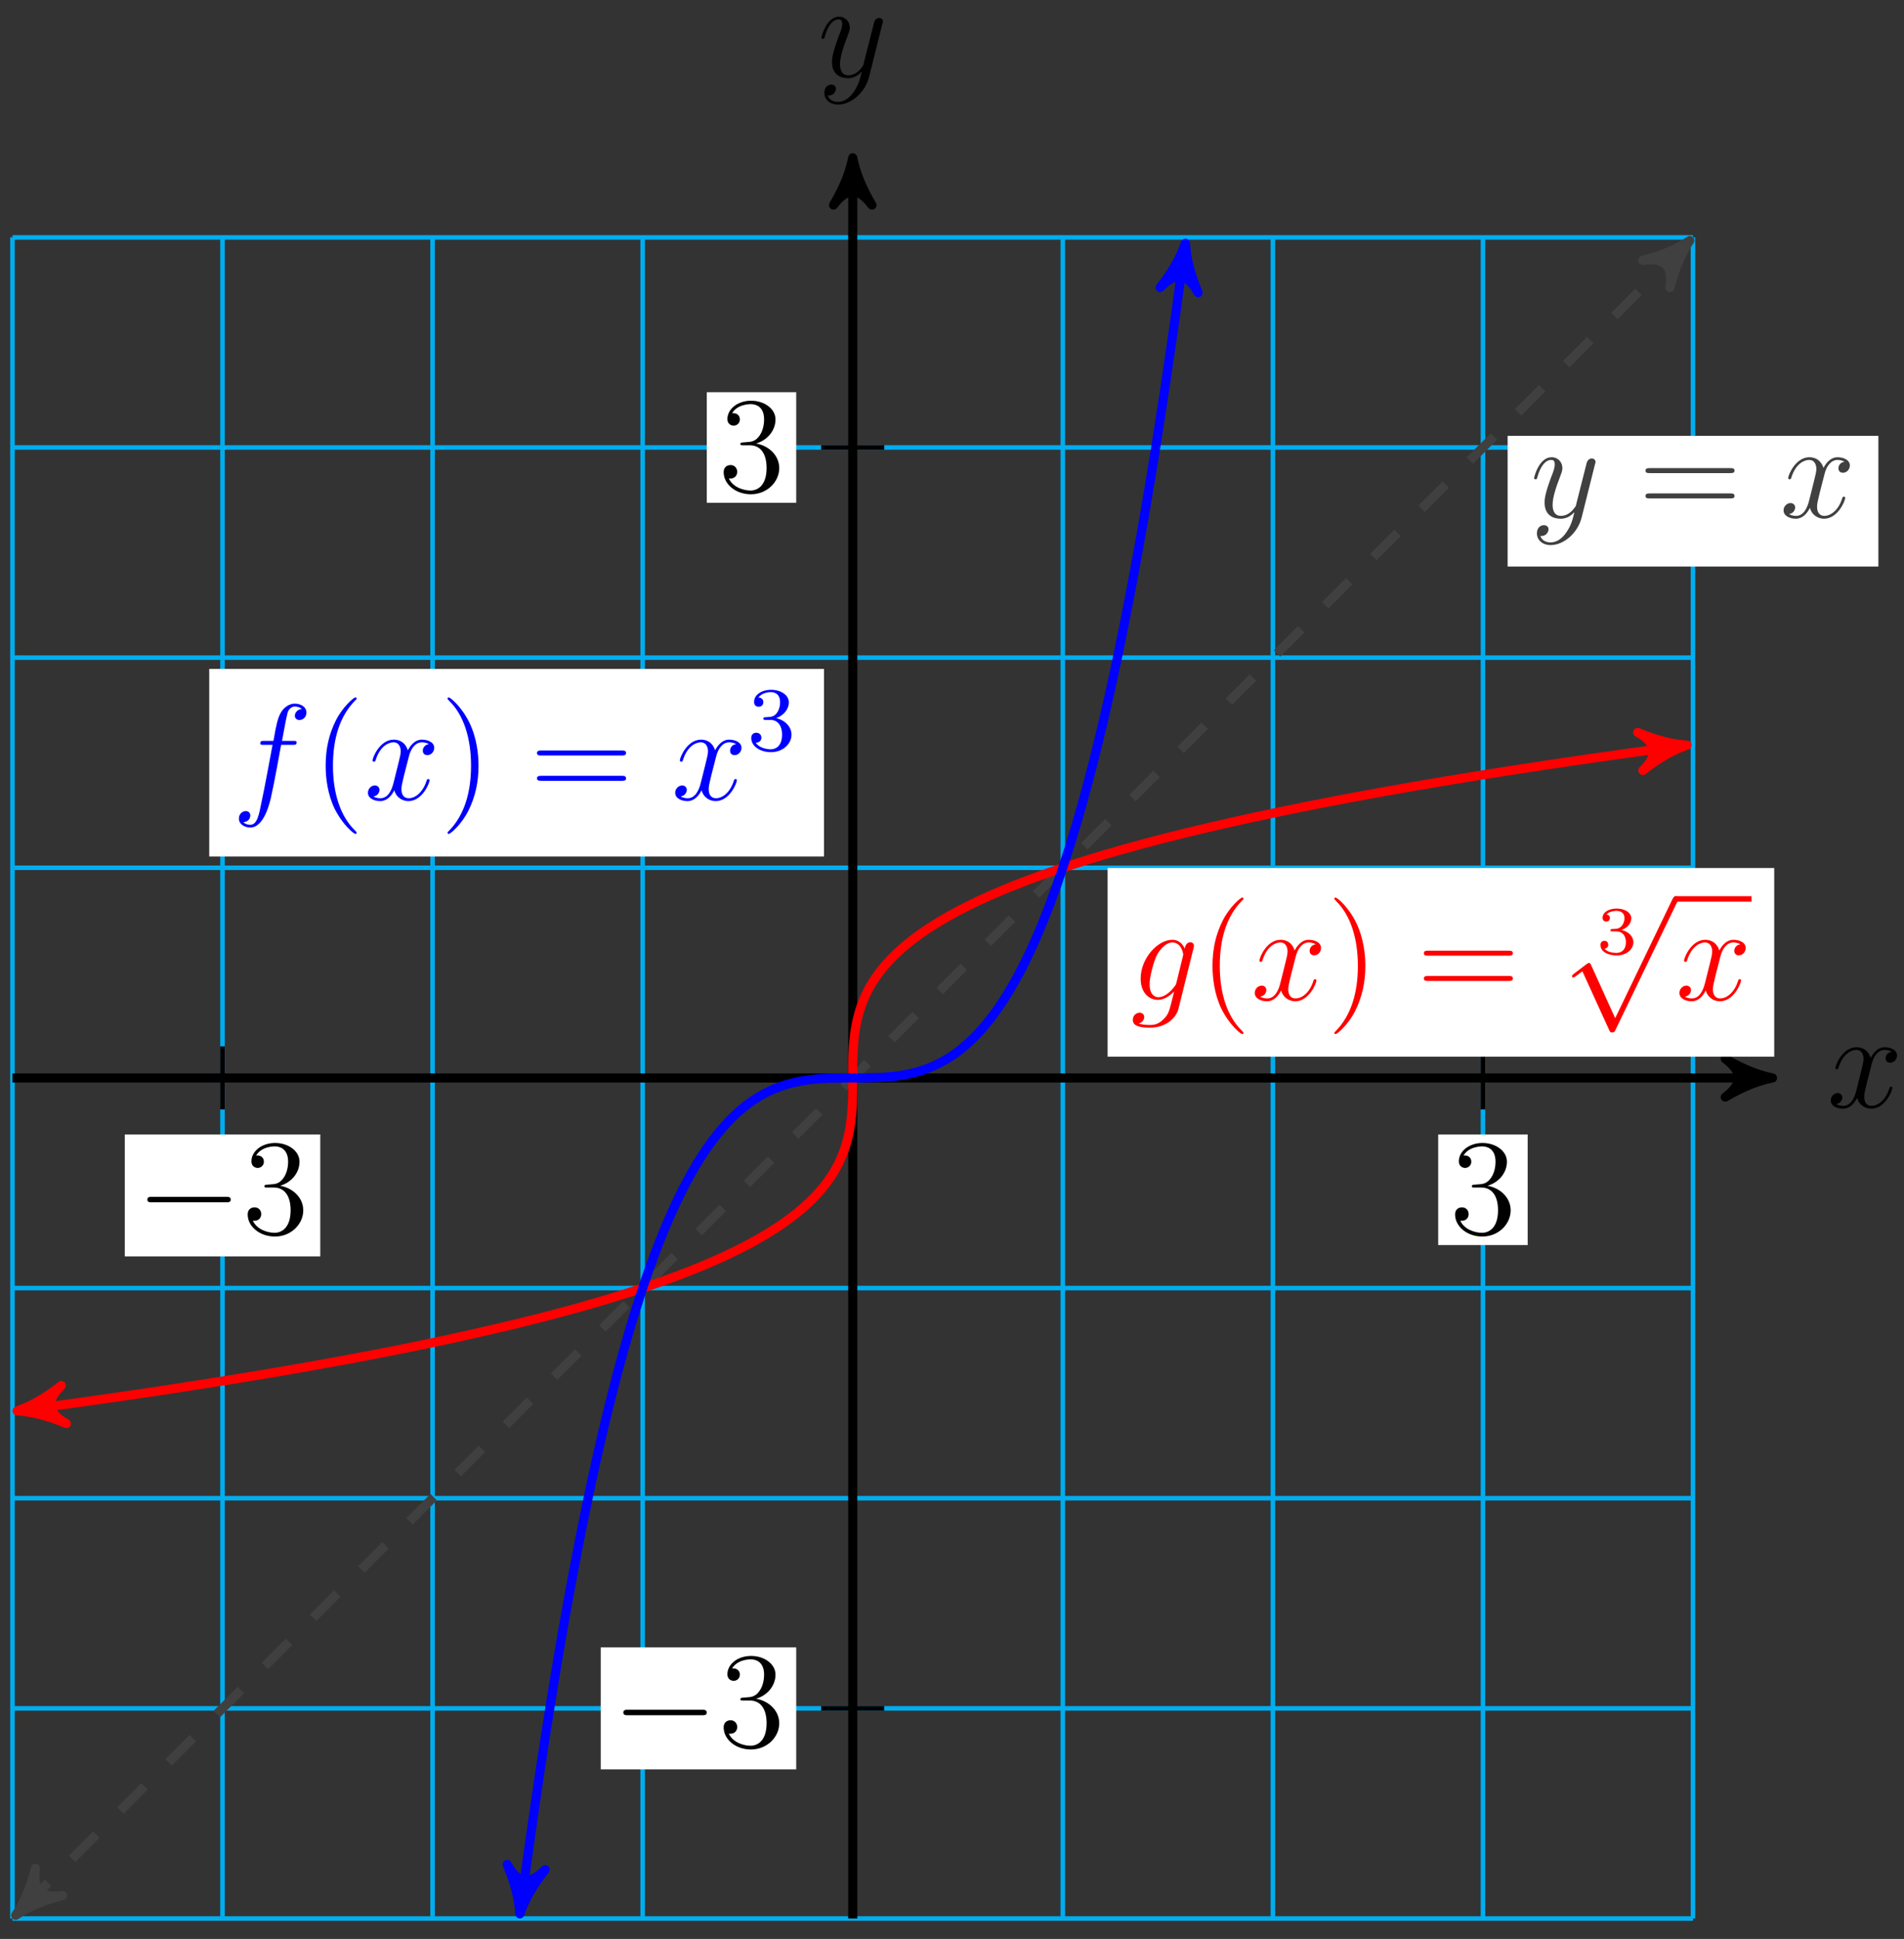 <?xml version="1.0" encoding="UTF-8"?>
<svg xmlns="http://www.w3.org/2000/svg" xmlns:xlink="http://www.w3.org/1999/xlink" width="167pt" height="170pt" viewBox="0 0 167 170" version="1.1">
<rect x="0" y="0" width="167" height="170" fill="#333333" stroke="none"/>
<defs>
<g>
<symbol overflow="visible" id="glyph0-0">
<path style="stroke:none;" d=""/>
</symbol>
<symbol overflow="visible" id="glyph0-1">
<path style="stroke:none;" d="M 5.672 -4.875 C 5.281 -4.812 5.141 -4.516 5.141 -4.297 C 5.141 -4 5.359 -3.906 5.531 -3.906 C 5.891 -3.906 6.141 -4.219 6.141 -4.547 C 6.141 -5.047 5.562 -5.266 5.062 -5.266 C 4.344 -5.266 3.938 -4.547 3.828 -4.328 C 3.547 -5.219 2.812 -5.266 2.594 -5.266 C 1.375 -5.266 0.734 -3.703 0.734 -3.438 C 0.734 -3.391 0.781 -3.328 0.859 -3.328 C 0.953 -3.328 0.984 -3.406 1 -3.453 C 1.406 -4.781 2.219 -5.031 2.562 -5.031 C 3.094 -5.031 3.203 -4.531 3.203 -4.25 C 3.203 -3.984 3.125 -3.703 2.984 -3.125 L 2.578 -1.5 C 2.406 -0.781 2.062 -0.125 1.422 -0.125 C 1.359 -0.125 1.062 -0.125 0.812 -0.281 C 1.25 -0.359 1.344 -0.719 1.344 -0.859 C 1.344 -1.094 1.156 -1.25 0.938 -1.25 C 0.641 -1.25 0.328 -0.984 0.328 -0.609 C 0.328 -0.109 0.891 0.125 1.406 0.125 C 1.984 0.125 2.391 -0.328 2.641 -0.828 C 2.828 -0.125 3.438 0.125 3.875 0.125 C 5.094 0.125 5.734 -1.453 5.734 -1.703 C 5.734 -1.766 5.688 -1.812 5.625 -1.812 C 5.516 -1.812 5.5 -1.75 5.469 -1.656 C 5.141 -0.609 4.453 -0.125 3.906 -0.125 C 3.484 -0.125 3.266 -0.438 3.266 -0.922 C 3.266 -1.188 3.312 -1.375 3.5 -2.156 L 3.922 -3.797 C 4.094 -4.5 4.5 -5.031 5.062 -5.031 C 5.078 -5.031 5.422 -5.031 5.672 -4.875 Z M 5.672 -4.875 "/>
</symbol>
<symbol overflow="visible" id="glyph0-2">
<path style="stroke:none;" d="M 3.141 1.344 C 2.828 1.797 2.359 2.203 1.766 2.203 C 1.625 2.203 1.047 2.172 0.875 1.625 C 0.906 1.641 0.969 1.641 0.984 1.641 C 1.344 1.641 1.594 1.328 1.594 1.047 C 1.594 0.781 1.359 0.688 1.188 0.688 C 0.984 0.688 0.578 0.828 0.578 1.406 C 0.578 2.016 1.094 2.438 1.766 2.438 C 2.969 2.438 4.172 1.344 4.5 0.016 L 5.672 -4.656 C 5.688 -4.703 5.719 -4.781 5.719 -4.859 C 5.719 -5.031 5.562 -5.156 5.391 -5.156 C 5.281 -5.156 5.031 -5.109 4.938 -4.75 L 4.047 -1.234 C 4 -1.016 4 -0.984 3.891 -0.859 C 3.656 -0.531 3.266 -0.125 2.688 -0.125 C 2.016 -0.125 1.953 -0.781 1.953 -1.094 C 1.953 -1.781 2.281 -2.703 2.609 -3.562 C 2.734 -3.906 2.812 -4.078 2.812 -4.312 C 2.812 -4.812 2.453 -5.266 1.859 -5.266 C 0.766 -5.266 0.328 -3.531 0.328 -3.438 C 0.328 -3.391 0.375 -3.328 0.453 -3.328 C 0.562 -3.328 0.578 -3.375 0.625 -3.547 C 0.906 -4.547 1.359 -5.031 1.828 -5.031 C 1.938 -5.031 2.141 -5.031 2.141 -4.641 C 2.141 -4.328 2.016 -3.984 1.828 -3.531 C 1.25 -1.953 1.25 -1.562 1.25 -1.281 C 1.25 -0.141 2.062 0.125 2.656 0.125 C 3 0.125 3.438 0.016 3.844 -0.438 L 3.859 -0.422 C 3.688 0.281 3.562 0.75 3.141 1.344 Z M 3.141 1.344 "/>
</symbol>
<symbol overflow="visible" id="glyph0-3">
<path style="stroke:none;" d="M 4.047 -1.516 C 4 -1.328 3.969 -1.281 3.812 -1.094 C 3.328 -0.469 2.828 -0.234 2.453 -0.234 C 2.062 -0.234 1.688 -0.547 1.688 -1.375 C 1.688 -2.016 2.047 -3.344 2.312 -3.891 C 2.656 -4.547 3.188 -5.031 3.688 -5.031 C 4.484 -5.031 4.641 -4.047 4.641 -3.984 L 4.609 -3.812 Z M 4.781 -4.484 C 4.625 -4.828 4.297 -5.266 3.688 -5.266 C 2.391 -5.266 0.906 -3.641 0.906 -1.859 C 0.906 -0.609 1.656 0 2.422 0 C 3.062 0 3.625 -0.5 3.844 -0.734 L 3.578 0.328 C 3.406 0.984 3.328 1.297 2.906 1.703 C 2.422 2.203 1.953 2.203 1.703 2.203 C 1.344 2.203 1.047 2.172 0.734 2.078 C 1.125 1.969 1.219 1.641 1.219 1.5 C 1.219 1.312 1.078 1.125 0.812 1.125 C 0.531 1.125 0.219 1.359 0.219 1.75 C 0.219 2.25 0.703 2.438 1.719 2.438 C 3.266 2.438 4.062 1.453 4.219 0.797 L 5.547 -4.547 C 5.578 -4.703 5.578 -4.719 5.578 -4.75 C 5.578 -4.906 5.453 -5.047 5.266 -5.047 C 4.984 -5.047 4.812 -4.812 4.781 -4.484 Z M 4.781 -4.484 "/>
</symbol>
<symbol overflow="visible" id="glyph0-4">
<path style="stroke:none;" d="M 5.328 -4.812 C 5.562 -4.812 5.672 -4.812 5.672 -5.031 C 5.672 -5.156 5.562 -5.156 5.359 -5.156 L 4.391 -5.156 C 4.609 -6.391 4.781 -7.234 4.875 -7.609 C 4.953 -7.906 5.203 -8.172 5.516 -8.172 C 5.766 -8.172 6.016 -8.062 6.125 -7.953 C 5.672 -7.906 5.516 -7.562 5.516 -7.359 C 5.516 -7.125 5.703 -6.984 5.922 -6.984 C 6.172 -6.984 6.531 -7.188 6.531 -7.641 C 6.531 -8.141 6.031 -8.422 5.5 -8.422 C 4.984 -8.422 4.484 -8.031 4.25 -7.562 C 4.031 -7.141 3.906 -6.719 3.641 -5.156 L 2.828 -5.156 C 2.609 -5.156 2.484 -5.156 2.484 -4.938 C 2.484 -4.812 2.562 -4.812 2.797 -4.812 L 3.562 -4.812 C 3.344 -3.688 2.859 -0.984 2.578 0.281 C 2.375 1.328 2.203 2.203 1.609 2.203 C 1.562 2.203 1.219 2.203 1 1.969 C 1.609 1.922 1.609 1.406 1.609 1.391 C 1.609 1.141 1.438 1 1.203 1 C 0.969 1 0.609 1.203 0.609 1.656 C 0.609 2.172 1.141 2.438 1.609 2.438 C 2.828 2.438 3.328 0.25 3.453 -0.344 C 3.672 -1.266 4.25 -4.453 4.312 -4.812 Z M 5.328 -4.812 "/>
</symbol>
<symbol overflow="visible" id="glyph1-0">
<path style="stroke:none;" d=""/>
</symbol>
<symbol overflow="visible" id="glyph1-1">
<path style="stroke:none;" d="M 7.875 -2.75 C 8.078 -2.75 8.297 -2.75 8.297 -2.984 C 8.297 -3.234 8.078 -3.234 7.875 -3.234 L 1.406 -3.234 C 1.203 -3.234 0.984 -3.234 0.984 -2.984 C 0.984 -2.75 1.203 -2.75 1.406 -2.75 Z M 7.875 -2.75 "/>
</symbol>
<symbol overflow="visible" id="glyph1-2">
<path style="stroke:none;" d="M 4.656 10.219 L 2.547 5.562 C 2.469 5.375 2.406 5.375 2.359 5.375 C 2.359 5.375 2.297 5.375 2.156 5.469 L 1.031 6.328 C 0.875 6.453 0.875 6.484 0.875 6.531 C 0.875 6.594 0.906 6.656 0.984 6.656 C 1.062 6.656 1.266 6.484 1.406 6.391 C 1.469 6.328 1.656 6.203 1.781 6.109 L 4.141 11.281 C 4.219 11.469 4.281 11.469 4.391 11.469 C 4.562 11.469 4.609 11.406 4.688 11.234 L 10.109 0 C 10.203 -0.172 10.203 -0.219 10.203 -0.234 C 10.203 -0.359 10.094 -0.484 9.953 -0.484 C 9.859 -0.484 9.781 -0.422 9.688 -0.234 Z M 4.656 10.219 "/>
</symbol>
<symbol overflow="visible" id="glyph2-0">
<path style="stroke:none;" d=""/>
</symbol>
<symbol overflow="visible" id="glyph2-1">
<path style="stroke:none;" d="M 2.203 -4.297 C 2 -4.281 1.953 -4.266 1.953 -4.156 C 1.953 -4.047 2.016 -4.047 2.219 -4.047 L 2.766 -4.047 C 3.797 -4.047 4.25 -3.203 4.25 -2.062 C 4.25 -0.484 3.438 -0.078 2.844 -0.078 C 2.266 -0.078 1.297 -0.344 0.938 -1.141 C 1.328 -1.078 1.672 -1.297 1.672 -1.719 C 1.672 -2.062 1.422 -2.312 1.094 -2.312 C 0.797 -2.312 0.484 -2.141 0.484 -1.688 C 0.484 -0.625 1.547 0.25 2.875 0.25 C 4.297 0.25 5.359 -0.844 5.359 -2.047 C 5.359 -3.141 4.469 -4 3.328 -4.203 C 4.359 -4.5 5.031 -5.375 5.031 -6.312 C 5.031 -7.25 4.047 -7.953 2.891 -7.953 C 1.703 -7.953 0.812 -7.219 0.812 -6.344 C 0.812 -5.875 1.188 -5.766 1.359 -5.766 C 1.609 -5.766 1.906 -5.953 1.906 -6.312 C 1.906 -6.688 1.609 -6.859 1.344 -6.859 C 1.281 -6.859 1.25 -6.859 1.219 -6.844 C 1.672 -7.656 2.797 -7.656 2.859 -7.656 C 3.25 -7.656 4.031 -7.484 4.031 -6.312 C 4.031 -6.078 4 -5.422 3.641 -4.906 C 3.281 -4.375 2.875 -4.344 2.562 -4.328 Z M 2.203 -4.297 "/>
</symbol>
<symbol overflow="visible" id="glyph2-2">
<path style="stroke:none;" d="M 8.062 -3.875 C 8.234 -3.875 8.453 -3.875 8.453 -4.094 C 8.453 -4.312 8.25 -4.312 8.062 -4.312 L 1.031 -4.312 C 0.859 -4.312 0.641 -4.312 0.641 -4.094 C 0.641 -3.875 0.844 -3.875 1.031 -3.875 Z M 8.062 -1.656 C 8.234 -1.656 8.453 -1.656 8.453 -1.859 C 8.453 -2.094 8.25 -2.094 8.062 -2.094 L 1.031 -2.094 C 0.859 -2.094 0.641 -2.094 0.641 -1.875 C 0.641 -1.656 0.844 -1.656 1.031 -1.656 Z M 8.062 -1.656 "/>
</symbol>
<symbol overflow="visible" id="glyph2-3">
<path style="stroke:none;" d="M 3.891 2.906 C 3.891 2.875 3.891 2.844 3.688 2.641 C 2.484 1.438 1.812 -0.531 1.812 -2.969 C 1.812 -5.297 2.375 -7.297 3.766 -8.703 C 3.891 -8.812 3.891 -8.828 3.891 -8.875 C 3.891 -8.938 3.828 -8.969 3.781 -8.969 C 3.625 -8.969 2.641 -8.109 2.062 -6.938 C 1.453 -5.719 1.172 -4.453 1.172 -2.969 C 1.172 -1.906 1.344 -0.484 1.953 0.781 C 2.672 2.219 3.641 3 3.781 3 C 3.828 3 3.891 2.969 3.891 2.906 Z M 3.891 2.906 "/>
</symbol>
<symbol overflow="visible" id="glyph2-4">
<path style="stroke:none;" d="M 3.375 -2.969 C 3.375 -3.891 3.25 -5.359 2.578 -6.75 C 1.875 -8.188 0.891 -8.969 0.766 -8.969 C 0.719 -8.969 0.656 -8.938 0.656 -8.875 C 0.656 -8.828 0.656 -8.812 0.859 -8.609 C 2.062 -7.406 2.719 -5.422 2.719 -2.984 C 2.719 -0.672 2.156 1.328 0.781 2.734 C 0.656 2.844 0.656 2.875 0.656 2.906 C 0.656 2.969 0.719 3 0.766 3 C 0.922 3 1.906 2.141 2.484 0.969 C 3.094 -0.25 3.375 -1.547 3.375 -2.969 Z M 3.375 -2.969 "/>
</symbol>
<symbol overflow="visible" id="glyph3-0">
<path style="stroke:none;" d=""/>
</symbol>
<symbol overflow="visible" id="glyph3-1">
<path style="stroke:none;" d="M 1.766 -1.984 C 2.266 -1.984 2.609 -1.641 2.609 -1.031 C 2.609 -0.375 2.219 -0.094 1.781 -0.094 C 1.609 -0.094 1 -0.125 0.734 -0.469 C 0.969 -0.5 1.062 -0.656 1.062 -0.812 C 1.062 -1.016 0.922 -1.156 0.719 -1.156 C 0.562 -1.156 0.375 -1.047 0.375 -0.797 C 0.375 -0.203 1.031 0.125 1.797 0.125 C 2.688 0.125 3.266 -0.438 3.266 -1.031 C 3.266 -1.469 2.938 -1.938 2.219 -2.109 C 2.703 -2.266 3.078 -2.656 3.078 -3.141 C 3.078 -3.625 2.516 -3.984 1.797 -3.984 C 1.094 -3.984 0.562 -3.656 0.562 -3.172 C 0.562 -2.906 0.766 -2.844 0.891 -2.844 C 1.047 -2.844 1.203 -2.938 1.203 -3.156 C 1.203 -3.344 1.078 -3.453 0.906 -3.469 C 1.188 -3.781 1.734 -3.781 1.797 -3.781 C 2.094 -3.781 2.484 -3.641 2.484 -3.141 C 2.484 -2.812 2.297 -2.234 1.688 -2.203 C 1.578 -2.203 1.422 -2.188 1.375 -2.188 C 1.312 -2.172 1.25 -2.172 1.25 -2.078 C 1.25 -1.984 1.312 -1.984 1.406 -1.984 Z M 1.766 -1.984 "/>
</symbol>
<symbol overflow="visible" id="glyph4-0">
<path style="stroke:none;" d=""/>
</symbol>
<symbol overflow="visible" id="glyph4-1">
<path style="stroke:none;" d="M 2.016 -2.656 C 2.641 -2.656 3.047 -2.203 3.047 -1.359 C 3.047 -0.359 2.484 -0.078 2.062 -0.078 C 1.625 -0.078 1.016 -0.234 0.734 -0.656 C 1.031 -0.656 1.234 -0.844 1.234 -1.094 C 1.234 -1.359 1.047 -1.531 0.781 -1.531 C 0.578 -1.531 0.344 -1.406 0.344 -1.078 C 0.344 -0.328 1.156 0.172 2.078 0.172 C 3.125 0.172 3.875 -0.562 3.875 -1.359 C 3.875 -2.031 3.344 -2.625 2.531 -2.812 C 3.156 -3.031 3.641 -3.562 3.641 -4.203 C 3.641 -4.844 2.922 -5.297 2.094 -5.297 C 1.234 -5.297 0.594 -4.844 0.594 -4.234 C 0.594 -3.938 0.781 -3.812 1 -3.812 C 1.25 -3.812 1.406 -3.984 1.406 -4.219 C 1.406 -4.516 1.141 -4.625 0.969 -4.625 C 1.312 -5.062 1.922 -5.094 2.062 -5.094 C 2.266 -5.094 2.875 -5.031 2.875 -4.203 C 2.875 -3.656 2.641 -3.312 2.531 -3.188 C 2.297 -2.938 2.109 -2.922 1.625 -2.891 C 1.469 -2.891 1.406 -2.875 1.406 -2.766 C 1.406 -2.656 1.484 -2.656 1.625 -2.656 Z M 2.016 -2.656 "/>
</symbol>
</g>
</defs>
<g id="surface1">
<path style="fill:none;stroke-width:0.399;stroke-linecap:butt;stroke-linejoin:miter;stroke:rgb(0%,67.839%,93.729%);stroke-opacity:1;stroke-miterlimit:10;" d="M -73.699 -73.701 L 73.699 -73.701 M -73.699 -55.275 L 73.699 -55.275 M -73.699 -36.849 L 73.699 -36.849 M -73.699 -18.424 L 73.699 -18.424 M -73.699 -0.002 L 73.699 -0.002 M -73.699 18.424 L 73.699 18.424 M -73.699 36.85 L 73.699 36.85 M -73.699 55.276 L 73.699 55.276 M -73.699 73.694 L 73.699 73.694 M -73.699 -73.701 L -73.699 73.701 M -55.277 -73.701 L -55.277 73.701 M -36.852 -73.701 L -36.852 73.701 M -18.426 -73.701 L -18.426 73.701 M -0 -73.701 L -0 73.701 M 18.426 -73.701 L 18.426 73.701 M 36.852 -73.701 L 36.852 73.701 M 55.277 -73.701 L 55.277 73.701 M 73.695 -73.701 L 73.695 73.701 " transform="matrix(1,0,0,-1,74.793,94.51)"/>
<path style="fill:none;stroke-width:0.797;stroke-linecap:butt;stroke-linejoin:miter;stroke:rgb(0%,0%,0%);stroke-opacity:1;stroke-miterlimit:10;" d="M -73.699 -0.002 L 79.637 -0.002 " transform="matrix(1,0,0,-1,74.793,94.51)"/>
<path style="fill-rule:nonzero;fill:rgb(0%,0%,0%);fill-opacity:1;stroke-width:0.797;stroke-linecap:butt;stroke-linejoin:round;stroke:rgb(0%,0%,0%);stroke-opacity:1;stroke-miterlimit:10;" d="M 1.035 -0.002 C -0.258 0.26 -1.554 0.776 -3.109 1.682 C -1.554 0.518 -1.554 -0.517 -3.109 -1.685 C -1.554 -0.775 -0.258 -0.26 1.035 -0.002 Z M 1.035 -0.002 " transform="matrix(1,0,0,-1,154.429,94.51)"/>
<g style="fill:rgb(0%,0%,0%);fill-opacity:1;">
  <use xlink:href="#glyph0-1" x="160.247" y="97.084"/>
</g>
<path style="fill:none;stroke-width:0.797;stroke-linecap:butt;stroke-linejoin:miter;stroke:rgb(0%,0%,0%);stroke-opacity:1;stroke-miterlimit:10;" d="M -0 -73.701 L -0 79.635 " transform="matrix(1,0,0,-1,74.793,94.51)"/>
<path style="fill-rule:nonzero;fill:rgb(0%,0%,0%);fill-opacity:1;stroke-width:0.797;stroke-linecap:butt;stroke-linejoin:round;stroke:rgb(0%,0%,0%);stroke-opacity:1;stroke-miterlimit:10;" d="M 1.038 0 C -0.259 0.258 -1.556 0.777 -3.107 1.684 C -1.556 0.52 -1.556 -0.519 -3.107 -1.684 C -1.556 -0.777 -0.259 -0.258 1.038 0 Z M 1.038 0 " transform="matrix(0,-1,-1,0,74.793,14.874)"/>
<g style="fill:rgb(0%,0%,0%);fill-opacity:1;">
  <use xlink:href="#glyph0-2" x="71.725" y="6.731"/>
</g>
<path style="fill:none;stroke-width:0.399;stroke-linecap:butt;stroke-linejoin:miter;stroke:rgb(0%,0%,0%);stroke-opacity:1;stroke-miterlimit:10;" d="M -55.277 2.764 L -55.277 -2.763 " transform="matrix(1,0,0,-1,74.793,94.51)"/>
<path style=" stroke:none;fill-rule:nonzero;fill:rgb(100%,100%,100%);fill-opacity:1;" d="M 10.945 110.16 L 28.09 110.16 L 28.09 99.465 L 10.945 99.465 Z M 10.945 110.16 "/>
<g style="fill:rgb(0%,0%,0%);fill-opacity:1;">
  <use xlink:href="#glyph1-1" x="11.941" y="108.167"/>
</g>
<g style="fill:rgb(0%,0%,0%);fill-opacity:1;">
  <use xlink:href="#glyph2-1" x="21.24" y="108.167"/>
</g>
<path style="fill:none;stroke-width:0.399;stroke-linecap:butt;stroke-linejoin:miter;stroke:rgb(0%,0%,0%);stroke-opacity:1;stroke-miterlimit:10;" d="M 2.766 -55.275 L -2.766 -55.275 " transform="matrix(1,0,0,-1,74.793,94.51)"/>
<path style=" stroke:none;fill-rule:nonzero;fill:rgb(100%,100%,100%);fill-opacity:1;" d="M 52.691 155.133 L 69.836 155.133 L 69.836 144.438 L 52.691 144.438 Z M 52.691 155.133 "/>
<g style="fill:rgb(0%,0%,0%);fill-opacity:1;">
  <use xlink:href="#glyph1-1" x="53.689" y="153.14"/>
</g>
<g style="fill:rgb(0%,0%,0%);fill-opacity:1;">
  <use xlink:href="#glyph2-1" x="62.988" y="153.14"/>
</g>
<path style="fill:none;stroke-width:0.399;stroke-linecap:butt;stroke-linejoin:miter;stroke:rgb(0%,0%,0%);stroke-opacity:1;stroke-miterlimit:10;" d="M 55.277 2.764 L 55.277 -2.763 " transform="matrix(1,0,0,-1,74.793,94.51)"/>
<path style=" stroke:none;fill-rule:nonzero;fill:rgb(100%,100%,100%);fill-opacity:1;" d="M 126.145 109.164 L 133.992 109.164 L 133.992 99.465 L 126.145 99.465 Z M 126.145 109.164 "/>
<g style="fill:rgb(0%,0%,0%);fill-opacity:1;">
  <use xlink:href="#glyph2-1" x="127.142" y="108.167"/>
</g>
<path style="fill:none;stroke-width:0.399;stroke-linecap:butt;stroke-linejoin:miter;stroke:rgb(0%,0%,0%);stroke-opacity:1;stroke-miterlimit:10;" d="M 2.766 55.276 L -2.766 55.276 " transform="matrix(1,0,0,-1,74.793,94.51)"/>
<path style=" stroke:none;fill-rule:nonzero;fill:rgb(100%,100%,100%);fill-opacity:1;" d="M 61.992 44.082 L 69.836 44.082 L 69.836 34.387 L 61.992 34.387 Z M 61.992 44.082 "/>
<g style="fill:rgb(0%,0%,0%);fill-opacity:1;">
  <use xlink:href="#glyph2-1" x="62.988" y="43.087"/>
</g>
<path style="fill:none;stroke-width:0.797;stroke-linecap:butt;stroke-linejoin:miter;stroke:rgb(25%,25%,25%);stroke-opacity:1;stroke-dasharray:2.989,2.989;stroke-miterlimit:10;" d="M -72.688 -72.685 L 72.687 72.686 " transform="matrix(1,0,0,-1,74.793,94.51)"/>
<path style="fill-rule:nonzero;fill:rgb(25%,25%,25%);fill-opacity:1;stroke-width:0.797;stroke-linecap:butt;stroke-linejoin:round;stroke:rgb(25%,25%,25%);stroke-opacity:1;stroke-miterlimit:10;" d="M 1.036 0.001 C -0.26 0.258 -1.553 0.777 -3.11 1.683 C -1.553 0.518 -1.555 -0.518 -3.108 -1.684 C -1.555 -0.778 -0.257 -0.258 1.036 0.001 Z M 1.036 0.001 " transform="matrix(-0.707,0.707,0.707,0.707,2.106,167.197)"/>
<path style="fill-rule:nonzero;fill:rgb(25%,25%,25%);fill-opacity:1;stroke-width:0.797;stroke-linecap:butt;stroke-linejoin:round;stroke:rgb(25%,25%,25%);stroke-opacity:1;stroke-miterlimit:10;" d="M 1.036 0.002 C -0.26 0.258 -1.552 0.778 -3.11 1.684 C -1.552 0.518 -1.555 -0.518 -3.107 -1.683 C -1.555 -0.777 -0.26 -0.261 1.036 0.002 Z M 1.036 0.002 " transform="matrix(0.707,-0.707,-0.707,-0.707,147.48,21.823)"/>
<path style=" stroke:none;fill-rule:nonzero;fill:rgb(100%,100%,100%);fill-opacity:1;" d="M 132.234 49.672 L 164.754 49.672 L 164.754 38.215 L 132.234 38.215 Z M 132.234 49.672 "/>
<g style="fill:rgb(25%,25%,25%);fill-opacity:1;">
  <use xlink:href="#glyph0-2" x="134.226" y="45.356"/>
</g>
<g style="fill:rgb(25%,25%,25%);fill-opacity:1;">
  <use xlink:href="#glyph2-2" x="143.684" y="45.356"/>
</g>
<g style="fill:rgb(25%,25%,25%);fill-opacity:1;">
  <use xlink:href="#glyph0-1" x="156.109" y="45.356"/>
</g>
<path style="fill:none;stroke-width:0.797;stroke-linecap:butt;stroke-linejoin:miter;stroke:rgb(100%,0%,0%);stroke-opacity:1;stroke-miterlimit:10;" d="M -72.27 -29.056 C -68.797 -28.588 -68.797 -28.588 -66.996 -28.334 C -65.199 -28.08 -62.406 -27.674 -60.723 -27.42 C -59.035 -27.166 -56.426 -26.76 -54.852 -26.506 C -53.277 -26.252 -50.84 -25.845 -49.371 -25.592 C -47.902 -25.338 -45.637 -24.931 -44.27 -24.677 C -42.906 -24.424 -40.801 -24.017 -39.531 -23.763 C -38.266 -23.51 -36.316 -23.103 -35.145 -22.849 C -33.977 -22.595 -32.176 -22.189 -31.098 -21.935 C -30.016 -21.685 -28.359 -21.275 -27.371 -21.025 C -26.379 -20.771 -24.859 -20.365 -23.953 -20.111 C -23.047 -19.857 -21.66 -19.451 -20.836 -19.197 C -20.008 -18.943 -18.75 -18.537 -18 -18.283 C -17.25 -18.029 -16.109 -17.623 -15.434 -17.369 C -14.758 -17.115 -13.73 -16.709 -13.125 -16.455 C -12.516 -16.201 -11.598 -15.795 -11.055 -15.541 C -10.516 -15.287 -9.699 -14.881 -9.219 -14.627 C -8.738 -14.373 -8.02 -13.967 -7.598 -13.713 C -7.176 -13.459 -6.543 -13.053 -6.176 -12.799 C -5.809 -12.545 -5.262 -12.138 -4.945 -11.885 C -4.629 -11.631 -4.16 -11.224 -3.891 -10.97 C -3.621 -10.72 -3.227 -10.31 -2.996 -10.06 C -2.77 -9.806 -2.441 -9.4 -2.254 -9.146 C -2.066 -8.892 -1.793 -8.486 -1.641 -8.232 C -1.488 -7.978 -1.273 -7.572 -1.152 -7.318 C -1.031 -7.064 -0.867 -6.658 -0.773 -6.404 C -0.68 -6.15 -0.555 -5.744 -0.488 -5.49 C -0.418 -5.236 -0.328 -4.83 -0.281 -4.576 C -0.234 -4.322 -0.176 -3.916 -0.145 -3.662 C -0.113 -3.408 -0.078 -3.002 -0.063 -2.748 C -0.043 -2.494 -0.027 -2.088 -0.02 -1.834 C -0.012 -1.58 -0.004 -1.174 -0.004 -0.92 C -0 -0.67 -0 -0.26 -0 -0.01 C -0 0.244 -0 0.651 0.004 0.905 C 0.004 1.158 0.008 1.565 0.019 1.819 C 0.027 2.072 0.043 2.479 0.059 2.733 C 0.078 2.987 0.113 3.393 0.144 3.647 C 0.172 3.901 0.23 4.307 0.277 4.561 C 0.328 4.815 0.414 5.221 0.484 5.475 C 0.551 5.729 0.676 6.135 0.769 6.389 C 0.859 6.643 1.027 7.049 1.148 7.303 C 1.266 7.557 1.48 7.963 1.633 8.217 C 1.785 8.471 2.055 8.877 2.242 9.131 C 2.43 9.385 2.758 9.791 2.984 10.045 C 3.211 10.295 3.605 10.705 3.875 10.955 C 4.144 11.209 4.609 11.615 4.926 11.869 C 5.242 12.123 5.789 12.53 6.156 12.783 C 6.523 13.037 7.148 13.444 7.57 13.697 C 7.992 13.951 8.711 14.358 9.191 14.612 C 9.668 14.865 10.484 15.272 11.023 15.526 C 11.562 15.78 12.48 16.186 13.086 16.44 C 13.691 16.694 14.719 17.1 15.391 17.354 C 16.066 17.608 17.207 18.014 17.953 18.268 C 18.703 18.522 19.961 18.928 20.785 19.182 C 21.609 19.436 22.996 19.842 23.898 20.096 C 24.805 20.35 26.32 20.756 27.312 21.01 C 28.301 21.26 29.953 21.67 31.031 21.92 C 32.109 22.174 33.906 22.58 35.074 22.834 C 36.246 23.088 38.191 23.494 39.457 23.748 C 40.723 24.002 42.824 24.408 44.187 24.662 C 45.551 24.916 47.816 25.323 49.285 25.576 C 50.75 25.83 53.184 26.237 54.758 26.49 C 56.332 26.744 58.937 27.151 60.621 27.405 C 62.305 27.658 65.094 28.065 66.891 28.319 C 68.687 28.573 73.574 29.233 72.152 29.041 " transform="matrix(1,0,0,-1,74.793,94.51)"/>
<path style="fill-rule:nonzero;fill:rgb(100%,0%,0%);fill-opacity:1;stroke-width:0.797;stroke-linecap:butt;stroke-linejoin:round;stroke:rgb(100%,0%,0%);stroke-opacity:1;stroke-miterlimit:10;" d="M 1.038 -0.001 C -0.259 0.261 -1.553 0.778 -3.107 1.682 C -1.553 0.518 -1.555 -0.518 -3.107 -1.684 C -1.554 -0.778 -0.258 -0.259 1.038 -0.001 Z M 1.038 -0.001 " transform="matrix(-0.991,0.134,0.134,0.991,2.525,123.565)"/>
<path style="fill-rule:nonzero;fill:rgb(100%,0%,0%);fill-opacity:1;stroke-width:0.797;stroke-linecap:butt;stroke-linejoin:round;stroke:rgb(100%,0%,0%);stroke-opacity:1;stroke-miterlimit:10;" d="M 1.035 -0 C -0.259 0.257 -1.552 0.779 -3.109 1.683 C -1.556 0.519 -1.554 -0.518 -3.107 -1.684 C -1.553 -0.778 -0.257 -0.259 1.035 -0 Z M 1.035 -0 " transform="matrix(0.991,-0.134,-0.134,-0.991,146.947,65.47)"/>
<path style="fill:none;stroke-width:0.797;stroke-linecap:butt;stroke-linejoin:miter;stroke:rgb(0%,0%,100%);stroke-opacity:1;stroke-miterlimit:10;" d="M -29.055 -72.267 C -28.586 -68.795 -28.586 -68.795 -28.332 -66.998 C -28.078 -65.197 -27.672 -62.408 -27.418 -60.72 C -27.164 -59.037 -26.758 -56.428 -26.504 -54.853 C -26.254 -53.275 -25.844 -50.842 -25.594 -49.373 C -25.34 -47.904 -24.934 -45.635 -24.68 -44.271 C -24.426 -42.904 -24.02 -40.799 -23.766 -39.533 C -23.512 -38.267 -23.105 -36.318 -22.852 -35.146 C -22.598 -33.974 -22.191 -32.174 -21.938 -31.095 C -21.684 -30.017 -21.277 -28.361 -21.023 -27.369 C -20.77 -26.381 -20.363 -24.861 -20.109 -23.955 C -19.855 -23.049 -19.449 -21.662 -19.195 -20.834 C -18.941 -20.01 -18.535 -18.748 -18.281 -17.998 C -18.027 -17.248 -17.621 -16.111 -17.367 -15.431 C -17.113 -14.756 -16.707 -13.732 -16.453 -13.123 C -16.199 -12.517 -15.793 -11.599 -15.539 -11.056 C -15.289 -10.513 -14.879 -9.697 -14.629 -9.217 C -14.375 -8.74 -13.969 -8.017 -13.715 -7.595 C -13.461 -7.174 -13.055 -6.545 -12.801 -6.178 C -12.547 -5.81 -12.141 -5.263 -11.887 -4.947 C -11.633 -4.631 -11.227 -4.162 -10.973 -3.892 C -10.719 -3.619 -10.313 -3.224 -10.059 -2.998 C -9.805 -2.771 -9.398 -2.439 -9.145 -2.252 C -8.891 -2.064 -8.484 -1.795 -8.23 -1.642 C -7.977 -1.49 -7.57 -1.275 -7.316 -1.154 C -7.063 -1.033 -6.656 -0.865 -6.402 -0.775 C -6.148 -0.681 -5.742 -0.556 -5.488 -0.486 C -5.238 -0.42 -4.828 -0.33 -4.578 -0.283 C -4.324 -0.236 -3.914 -0.174 -3.664 -0.146 C -3.41 -0.115 -3.004 -0.08 -2.75 -0.06 C -2.496 -0.045 -2.09 -0.025 -1.836 -0.017 C -1.582 -0.01 -1.176 -0.006 -0.922 -0.002 C -0.668 -0.002 -0.262 -0.002 -0.008 -0.002 C 0.246 0.002 0.652 -0.002 0.906 0.002 C 1.16 0.006 1.566 0.01 1.82 0.018 C 2.074 0.026 2.48 0.041 2.734 0.061 C 2.988 0.076 3.394 0.112 3.648 0.143 C 3.902 0.174 4.309 0.233 4.562 0.28 C 4.816 0.326 5.223 0.416 5.477 0.483 C 5.727 0.553 6.137 0.674 6.387 0.768 C 6.641 0.862 7.047 1.026 7.301 1.147 C 7.555 1.268 7.961 1.483 8.215 1.635 C 8.469 1.783 8.875 2.053 9.129 2.24 C 9.383 2.428 9.789 2.756 10.043 2.983 C 10.297 3.209 10.703 3.604 10.957 3.873 C 11.211 4.143 11.617 4.612 11.871 4.928 C 12.125 5.244 12.531 5.787 12.785 6.155 C 13.039 6.522 13.445 7.151 13.699 7.572 C 13.953 7.99 14.359 8.709 14.613 9.19 C 14.867 9.67 15.273 10.483 15.527 11.022 C 15.781 11.565 16.187 12.479 16.441 13.088 C 16.691 13.694 17.102 14.717 17.352 15.393 C 17.605 16.069 18.012 17.205 18.266 17.955 C 18.52 18.701 18.926 19.959 19.18 20.787 C 19.434 21.612 19.84 22.994 20.094 23.901 C 20.348 24.807 20.754 26.323 21.008 27.311 C 21.262 28.299 21.668 29.955 21.922 31.033 C 22.176 32.108 22.582 33.908 22.836 35.076 C 23.09 36.244 23.496 38.194 23.75 39.455 C 24.004 40.721 24.41 42.826 24.664 44.19 C 24.918 45.553 25.324 47.819 25.578 49.283 C 25.832 50.752 26.238 53.186 26.492 54.756 C 26.742 56.33 27.152 58.94 27.402 60.619 C 27.656 62.303 28.062 65.092 28.316 66.889 C 28.57 68.686 29.23 73.576 29.039 72.155 " transform="matrix(1,0,0,-1,74.793,94.51)"/>
<path style="fill-rule:nonzero;fill:rgb(0%,0%,100%);fill-opacity:1;stroke-width:0.797;stroke-linecap:butt;stroke-linejoin:round;stroke:rgb(0%,0%,100%);stroke-opacity:1;stroke-miterlimit:10;" d="M 1.036 -0.002 C -0.26 0.257 -1.552 0.776 -3.109 1.682 C -1.553 0.52 -1.555 -0.517 -3.109 -1.684 C -1.556 -0.777 -0.258 -0.259 1.036 -0.002 Z M 1.036 -0.002 " transform="matrix(-0.134,0.991,0.991,0.134,45.738,166.778)"/>
<path style="fill-rule:nonzero;fill:rgb(0%,0%,100%);fill-opacity:1;stroke-width:0.797;stroke-linecap:butt;stroke-linejoin:round;stroke:rgb(0%,0%,100%);stroke-opacity:1;stroke-miterlimit:10;" d="M 1.037 -0.001 C -0.259 0.257 -1.555 0.776 -3.108 1.682 C -1.555 0.516 -1.554 -0.517 -3.107 -1.684 C -1.554 -0.777 -0.26 -0.259 1.037 -0.001 Z M 1.037 -0.001 " transform="matrix(0.134,-0.991,-0.991,-0.134,103.833,22.356)"/>
<path style=" stroke:none;fill-rule:nonzero;fill:rgb(100%,100%,100%);fill-opacity:1;" d="M 97.148 92.648 L 155.617 92.648 L 155.617 76.105 L 97.148 76.105 Z M 97.148 92.648 "/>
<g style="fill:rgb(100%,0%,0%);fill-opacity:1;">
  <use xlink:href="#glyph0-3" x="99.141" y="87.665"/>
</g>
<g style="fill:rgb(100%,0%,0%);fill-opacity:1;">
  <use xlink:href="#glyph2-3" x="105.176" y="87.665"/>
</g>
<g style="fill:rgb(100%,0%,0%);fill-opacity:1;">
  <use xlink:href="#glyph0-1" x="109.728" y="87.665"/>
</g>
<g style="fill:rgb(100%,0%,0%);fill-opacity:1;">
  <use xlink:href="#glyph2-4" x="116.38" y="87.665"/>
</g>
<g style="fill:rgb(100%,0%,0%);fill-opacity:1;">
  <use xlink:href="#glyph2-2" x="124.244" y="87.665"/>
</g>
<g style="fill:rgb(100%,0%,0%);fill-opacity:1;">
  <use xlink:href="#glyph3-1" x="140" y="83.644"/>
</g>
<g style="fill:rgb(100%,0%,0%);fill-opacity:1;">
  <use xlink:href="#glyph1-2" x="137.011" y="79.054"/>
</g>
<path style="fill:none;stroke-width:0.478;stroke-linecap:butt;stroke-linejoin:miter;stroke:rgb(100%,0%,0%);stroke-opacity:1;stroke-miterlimit:10;" d="M 170.625 -73.661 L 177.277 -73.661 " transform="matrix(1,0,0,-1,-23.652,5.155)"/>
<g style="fill:rgb(100%,0%,0%);fill-opacity:1;">
  <use xlink:href="#glyph0-1" x="146.974" y="87.665"/>
</g>
<path style=" stroke:none;fill-rule:nonzero;fill:rgb(100%,100%,100%);fill-opacity:1;" d="M 18.352 75.098 L 72.273 75.098 L 72.273 58.648 L 18.352 58.648 Z M 18.352 75.098 "/>
<g style="fill:rgb(0%,0%,100%);fill-opacity:1;">
  <use xlink:href="#glyph0-4" x="20.345" y="70.115"/>
</g>
<g style="fill:rgb(0%,0%,100%);fill-opacity:1;">
  <use xlink:href="#glyph2-3" x="27.392" y="70.115"/>
</g>
<g style="fill:rgb(0%,0%,100%);fill-opacity:1;">
  <use xlink:href="#glyph0-1" x="31.944" y="70.115"/>
</g>
<g style="fill:rgb(0%,0%,100%);fill-opacity:1;">
  <use xlink:href="#glyph2-4" x="38.596" y="70.115"/>
</g>
<g style="fill:rgb(0%,0%,100%);fill-opacity:1;">
  <use xlink:href="#glyph2-2" x="46.46" y="70.115"/>
</g>
<g style="fill:rgb(0%,0%,100%);fill-opacity:1;">
  <use xlink:href="#glyph0-1" x="58.895" y="70.115"/>
</g>
<g style="fill:rgb(0%,0%,100%);fill-opacity:1;">
  <use xlink:href="#glyph4-1" x="65.547" y="65.776"/>
</g>
</g>
</svg>
